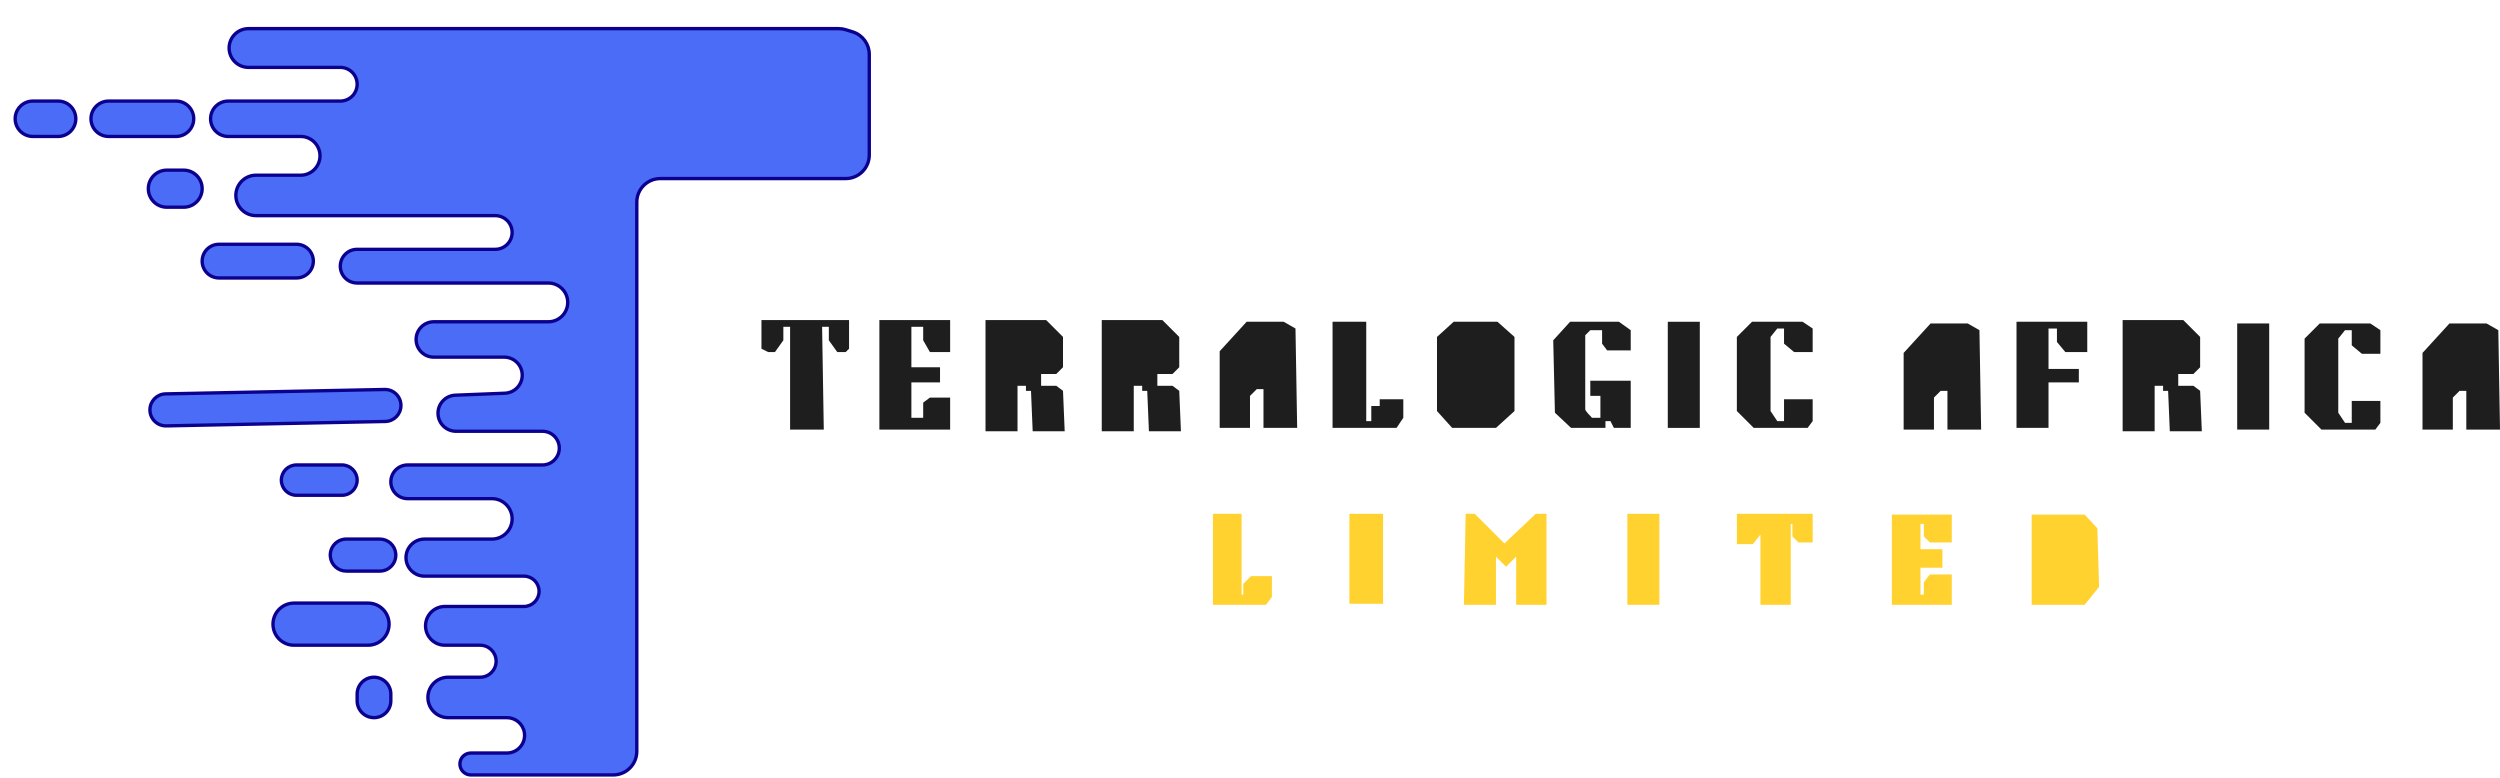 <svg width="742" height="231" viewBox="0 0 742 231" fill="none" xmlns="http://www.w3.org/2000/svg">
<path d="M368 153H360.5V179H375.5L377 177V171.5H371.5L369.5 173.5V177H368V153Z" fill="#FFD230"/>
<path d="M410 153H401V178.692H410V153Z" fill="#FFD230"/>
<path d="M435.5 153L435 179H443.5V164L447 167.5L450.5 164V179H458.5V153H456L446.5 162L437.5 153H435.5Z" fill="#FFD230"/>
<path d="M483.5 153V179H492V153H483.5Z" fill="#FFD230"/>
<path d="M523 155V179H531V155H532.5V159L534 160.5H537.5V153H516V161H520L522 158.5V155H523Z" fill="#FFD230"/>
<path d="M562 153.232V179H578.79V171H573L571.5 173V177H569.5V168H576V163.5H569.5V155H571.5V159L573 160.5H578.79V153.232H562Z" fill="#FFD230"/>
<path d="M603.5 153.232V179H618.5L622.5 174L622 157L618.5 153.232H603.5Z" fill="#FFD230"/>
<path d="M368 153H360.5V179H375.5L377 177V171.5H371.5L369.5 173.5V177H368V153Z" stroke="#FFD230"/>
<path d="M410 153H401V178.692H410V153Z" stroke="#FFD230"/>
<path d="M435.5 153L435 179H443.5V164L447 167.5L450.5 164V179H458.5V153H456L446.5 162L437.5 153H435.5Z" stroke="#FFD230"/>
<path d="M483.5 153V179H492V153H483.5Z" stroke="#FFD230"/>
<path d="M523 155V179H531V155H532.5V159L534 160.5H537.5V153H516V161H520L522 158.5V155H523Z" stroke="#FFD230"/>
<path d="M562 153.232V179H578.79V171H573L571.5 173V177H569.5V168H576V163.5H569.5V155H571.5V159L573 160.5H578.79V153.232H562Z" stroke="#FFD230"/>
<path d="M603.5 153.232V179H618.5L622.5 174L622 157L618.5 153.232H603.5Z" stroke="#FFD230"/>
<g filter="url(#filter0_dd_21_5)">
<path d="M73.75 0.5H248.932C249.64 0.5 250.344 0.607 251.02 0.819L253.088 1.465C256.01 2.378 258 5.085 258 8.146V38C258 41.866 254.866 45 251 45H196C192.134 45 189 48.134 189 52V215C189 218.866 185.866 222 182 222H139.75C137.955 222 136.5 220.545 136.5 218.75C136.5 216.955 137.955 215.5 139.75 215.5H150.447C153.642 215.5 156.096 212.67 155.644 209.508C155.274 206.921 153.059 205 150.447 205H133C129.686 205 127 202.314 127 199C127 195.686 129.686 193 133 193H142.497C145.12 193 147.247 190.873 147.247 188.25C147.247 185.627 145.12 183.5 142.497 183.5H132.049C128.578 183.5 125.898 180.448 126.347 177.006C126.721 174.142 129.161 172 132.049 172H155.5C157.985 172 160 169.985 160 167.5C160 165.015 157.985 163 155.5 163H126C122.962 163 120.5 160.538 120.5 157.5C120.5 154.462 122.962 152 126 152H146C149.314 152 152 149.314 152 146C152 142.686 149.314 140 146 140H121C118.239 140 116 137.761 116 135C116 132.239 118.239 130 121 130H161C163.761 130 166 127.761 166 125C166 122.239 163.761 120 161 120H135.355C132.397 120 130 117.603 130 114.645C130 111.771 132.269 109.409 135.141 109.294L149.859 108.706C152.731 108.591 155 106.229 155 103.355C155 100.397 152.603 98 149.645 98H128.75C125.851 98 123.5 95.65 123.5 92.75C123.5 89.85 125.851 87.5 128.75 87.5H162.75C165.926 87.5 168.5 84.926 168.5 81.75C168.5 78.574 165.926 76 162.75 76H106C103.239 76 101 73.761 101 71C101 68.239 103.239 66 106 66H147C149.761 66 152 63.761 152 61C152 58.239 149.761 56 147 56H76C72.686 56 70 53.314 70 50C70 46.686 72.686 44 76 44H89.228C92.6 44 95.249 41.111 94.957 37.752C94.698 34.781 92.211 32.5 89.228 32.5H67.75C64.85 32.5 62.5 30.149 62.5 27.25C62.5 24.351 64.85 22 67.75 22H101C103.761 22 106 19.761 106 17C106 14.239 103.761 12 101 12H73.75C70.574 12 68 9.426 68 6.25C68 3.074 70.574 0.5 73.75 0.5Z" fill="url(#paint0_linear_21_5)"/>
<path d="M52.25 22H32.25C29.351 22 27 24.351 27 27.25C27 30.149 29.351 32.5 32.25 32.5H52.25C55.15 32.5 57.5 30.149 57.5 27.25C57.5 24.351 55.15 22 52.25 22Z" fill="url(#paint1_linear_21_5)"/>
<path d="M9.75 22H17.25C20.149 22 22.5 24.351 22.5 27.25C22.5 30.149 20.149 32.5 17.25 32.5H9.75C6.851 32.5 4.5 30.149 4.5 27.25C4.5 24.351 6.851 22 9.75 22Z" fill="url(#paint2_linear_21_5)"/>
<path d="M49.523 53.5H54.5C57.538 53.5 60 51.038 60 48C60 44.962 57.538 42.5 54.5 42.5H49.523C46.678 42.5 44.303 44.669 44.045 47.502C43.752 50.723 46.288 53.5 49.523 53.5Z" fill="url(#paint3_linear_21_5)"/>
<path d="M65 64.5H88C90.761 64.5 93 66.739 93 69.5C93 72.261 90.761 74.5 88 74.5H65C62.239 74.5 60 72.261 60 69.5C60 66.739 62.239 64.5 65 64.5Z" fill="url(#paint4_linear_21_5)"/>
<path d="M49.153 108.906L114.155 107.598C116.815 107.544 119 109.685 119 112.346C119 114.931 116.932 117.042 114.347 117.094L49.345 118.402C46.685 118.456 44.5 116.315 44.5 113.654C44.5 111.069 46.568 108.958 49.153 108.906Z" fill="url(#paint5_linear_21_5)"/>
<path d="M88 130H101.5C103.985 130 106 132.015 106 134.5C106 136.985 103.985 139 101.5 139H88C85.515 139 83.5 136.985 83.5 134.5C83.5 132.015 85.515 130 88 130Z" fill="url(#paint6_linear_21_5)"/>
<path d="M112.724 152H102.776C99.956 152 97.757 154.443 98.052 157.247C98.307 159.665 100.345 161.5 102.776 161.5H112.724C115.544 161.5 117.743 159.057 117.448 156.253C117.193 153.835 115.155 152 112.724 152Z" fill="url(#paint7_linear_21_5)"/>
<path d="M109.23 171H87.27C83.622 171 80.749 174.112 81.04 177.748C81.3 180.997 84.011 183.5 87.27 183.5H109.23C112.878 183.5 115.751 180.388 115.46 176.752C115.2 173.503 112.489 171 109.23 171Z" fill="url(#paint8_linear_21_5)"/>
<path d="M106 198V200C106 202.761 108.239 205 111 205C113.761 205 116 202.761 116 200V198C116 195.239 113.761 193 111 193C108.239 193 106 195.239 106 198Z" fill="url(#paint9_linear_21_5)"/>
<path d="M73.75 0.5H248.932C249.64 0.5 250.344 0.607 251.02 0.819L253.088 1.465C256.01 2.378 258 5.085 258 8.146V38C258 41.866 254.866 45 251 45H196C192.134 45 189 48.134 189 52V215C189 218.866 185.866 222 182 222H139.75C137.955 222 136.5 220.545 136.5 218.75C136.5 216.955 137.955 215.5 139.75 215.5H150.447C153.642 215.5 156.096 212.67 155.644 209.508C155.274 206.921 153.059 205 150.447 205H133C129.686 205 127 202.314 127 199C127 195.686 129.686 193 133 193H142.497C145.12 193 147.247 190.873 147.247 188.25C147.247 185.627 145.12 183.5 142.497 183.5H132.049C128.578 183.5 125.898 180.448 126.347 177.006C126.721 174.142 129.161 172 132.049 172H155.5C157.985 172 160 169.985 160 167.5C160 165.015 157.985 163 155.5 163H126C122.962 163 120.5 160.538 120.5 157.5C120.5 154.462 122.962 152 126 152H146C149.314 152 152 149.314 152 146C152 142.686 149.314 140 146 140H121C118.239 140 116 137.761 116 135C116 132.239 118.239 130 121 130H161C163.761 130 166 127.761 166 125C166 122.239 163.761 120 161 120H135.355C132.397 120 130 117.603 130 114.645C130 111.771 132.269 109.409 135.141 109.294L149.859 108.706C152.731 108.591 155 106.229 155 103.355C155 100.397 152.603 98 149.645 98H128.75C125.851 98 123.5 95.65 123.5 92.75C123.5 89.85 125.851 87.5 128.75 87.5H162.75C165.926 87.5 168.5 84.926 168.5 81.75C168.5 78.574 165.926 76 162.75 76H106C103.239 76 101 73.761 101 71C101 68.239 103.239 66 106 66H147C149.761 66 152 63.761 152 61C152 58.239 149.761 56 147 56H76C72.686 56 70 53.314 70 50C70 46.686 72.686 44 76 44H89.228C92.6 44 95.249 41.111 94.957 37.752C94.698 34.781 92.211 32.5 89.228 32.5H67.75C64.85 32.5 62.5 30.149 62.5 27.25C62.5 24.351 64.85 22 67.75 22H101C103.761 22 106 19.761 106 17C106 14.239 103.761 12 101 12H73.75C70.574 12 68 9.426 68 6.25C68 3.074 70.574 0.5 73.75 0.5Z" stroke="#0B018E"/>
<path d="M52.25 22H32.25C29.351 22 27 24.351 27 27.25C27 30.149 29.351 32.5 32.25 32.5H52.25C55.15 32.5 57.5 30.149 57.5 27.25C57.5 24.351 55.15 22 52.25 22Z" stroke="#0B018E"/>
<path d="M9.75 22H17.25C20.149 22 22.5 24.351 22.5 27.25C22.5 30.149 20.149 32.5 17.25 32.5H9.75C6.851 32.5 4.5 30.149 4.5 27.25C4.5 24.351 6.851 22 9.75 22Z" stroke="#0B018E"/>
<path d="M49.523 53.5H54.5C57.538 53.5 60 51.038 60 48C60 44.962 57.538 42.5 54.5 42.5H49.523C46.678 42.5 44.303 44.669 44.045 47.502C43.752 50.723 46.288 53.5 49.523 53.5Z" stroke="#0B018E"/>
<path d="M65 64.5H88C90.761 64.5 93 66.739 93 69.5C93 72.261 90.761 74.5 88 74.5H65C62.239 74.5 60 72.261 60 69.5C60 66.739 62.239 64.5 65 64.5Z" stroke="#0B018E"/>
<path d="M49.153 108.906L114.155 107.598C116.815 107.544 119 109.685 119 112.346C119 114.931 116.932 117.042 114.347 117.094L49.345 118.402C46.685 118.456 44.5 116.315 44.5 113.654C44.5 111.069 46.568 108.958 49.153 108.906Z" stroke="#0B018E"/>
<path d="M88 130H101.5C103.985 130 106 132.015 106 134.5C106 136.985 103.985 139 101.5 139H88C85.515 139 83.5 136.985 83.5 134.5C83.5 132.015 85.515 130 88 130Z" stroke="#0B018E"/>
<path d="M112.724 152H102.776C99.956 152 97.757 154.443 98.052 157.247C98.307 159.665 100.345 161.5 102.776 161.5H112.724C115.544 161.5 117.743 159.057 117.448 156.253C117.193 153.835 115.155 152 112.724 152Z" stroke="#0B018E"/>
<path d="M109.23 171H87.27C83.622 171 80.749 174.112 81.04 177.748C81.3 180.997 84.011 183.5 87.27 183.5H109.23C112.878 183.5 115.751 180.388 115.46 176.752C115.2 173.503 112.489 171 109.23 171Z" stroke="#0B018E"/>
<path d="M106 198V200C106 202.761 108.239 205 111 205C113.761 205 116 202.761 116 200V198C116 195.239 113.761 193 111 193C108.239 193 106 195.239 106 198Z" stroke="#0B018E"/>
</g>
<path d="M261 127.5V95H282V104.5H276L274 101V97H270.5V109H279V113.5H270.5V124H274V119.5L276 118H282V127.5H261Z" fill="url(#paint10_linear_21_5)"/>
<path d="M234.5 127.5V97H232.5V101L230 104.5H228L226 103.5V95H252V103.5L251 104.5H248.5L246 101V97H244L244.5 127.5H244H234.5Z" fill="url(#paint11_linear_21_5)"/>
<path d="M610.5 97.5H608V109.5H617V113.5H608V127H598.5V95.5H619.5V104.5H613L610.5 101.5V97.5Z" fill="url(#paint12_linear_21_5)"/>
<path d="M520 95.5L515.5 100V122L520.5 127H536.5L538 125V118.5H529.5V125H527.5L525.5 122V100L527.5 97.5H529.5V102L532.5 104.5H538V97.5L535 95.5H520Z" fill="url(#paint13_linear_21_5)"/>
<path d="M466 95.5L461 101L461.5 122.5L466.296 127H476.5V125H478L479 127H484V113H472V117.5H475V124H472.5C471.833 123.333 470.5 121.9 470.5 121.5V99.5L472 98H475.5V102L477 104H484V98L480.5 95.5H466Z" fill="url(#paint14_linear_21_5)"/>
<path d="M395.5 95.5V127H414.5L416.5 124V118.5H409.5V120.5H407V125H405.5V95.5H395.5Z" fill="url(#paint15_linear_21_5)"/>
<path d="M426.5 122V100L431.45 95.5H444.45L449.5 100V122L444 127H431L426.5 122Z" fill="url(#paint16_linear_21_5)"/>
<path d="M371 117.5L373 115.5H375V127H385L384.5 97.5L381 95.5H370L362 104.25V127H371V117.5Z" fill="url(#paint17_linear_21_5)"/>
<path d="M630 128V95H648L653 100V109L651 111H646.5V114.5H651L653 116L653.5 128H644L643.5 116H642V114.5H639.5V128H630Z" fill="url(#paint18_linear_21_5)"/>
<path d="M327 128V95H345L350 100V109L348 111H343.5V114.5H348L350 116L350.5 128H341L340.5 116H339V114.5H336.5V128H327Z" fill="url(#paint19_linear_21_5)"/>
<path d="M292.5 128V95H310.5L315.5 100V109L313.5 111H309V114.5H313.5L315.5 116L316 128H306.5L306 116H304.5V114.5H302V128H292.5Z" fill="url(#paint20_linear_21_5)"/>
<path d="M673.5 96H664V127.5H673.5V96Z" fill="url(#paint21_linear_21_5)"/>
<path d="M688.5 96L684 100.5V122.5L689 127.5H705L706.5 125.5V119H698V125.5H696L694 122.5V100.5L696 98H698V102.5L701 105H706.5V98L703.5 96H688.5Z" fill="url(#paint22_linear_21_5)"/>
<path d="M728 118L730 116H732V127.5H742L741.5 98L738 96H727L719 104.75V127.5H728V118Z" fill="url(#paint23_linear_21_5)"/>
<path d="M574 118L576 116H578V127.5H588L587.5 98L584 96H573L565 104.75V127.5H574V118Z" fill="url(#paint24_linear_21_5)"/>
<path d="M504.5 95.5H495V127H504.5V95.5Z" fill="url(#paint25_linear_21_5)"/>
<defs>
<filter id="filter0_dd_21_5" x="0" y="0" width="262.5" height="230.5" filterUnits="userSpaceOnUse" color-interpolation-filters="sRGB">
<feFlood flood-opacity="0" result="BackgroundImageFix"/>
<feColorMatrix in="SourceAlpha" type="matrix" values="0 0 0 0 0 0 0 0 0 0 0 0 0 0 0 0 0 0 127 0" result="hardAlpha"/>
<feOffset dy="4"/>
<feGaussianBlur stdDeviation="2"/>
<feComposite in2="hardAlpha" operator="out"/>
<feColorMatrix type="matrix" values="0 0 0 0 0 0 0 0 0 0 0 0 0 0 0 0 0 0 0.25 0"/>
<feBlend mode="normal" in2="BackgroundImageFix" result="effect1_dropShadow_21_5"/>
<feColorMatrix in="SourceAlpha" type="matrix" values="0 0 0 0 0 0 0 0 0 0 0 0 0 0 0 0 0 0 127 0" result="hardAlpha"/>
<feOffset dy="4"/>
<feGaussianBlur stdDeviation="2"/>
<feComposite in2="hardAlpha" operator="out"/>
<feColorMatrix type="matrix" values="0 0 0 0 0 0 0 0 0 0 0 0 0 0 0 0 0 0 0.25 0"/>
<feBlend mode="normal" in2="effect1_dropShadow_21_5" result="effect2_dropShadow_21_5"/>
<feBlend mode="normal" in="SourceGraphic" in2="effect2_dropShadow_21_5" result="shape"/>
</filter>
<linearGradient id="paint0_linear_21_5" x1="131.25" y1="0.5" x2="131.25" y2="222" gradientUnits="userSpaceOnUse">
<stop offset="1" stop-color="#4A6CF7"/>
</linearGradient>
<linearGradient id="paint1_linear_21_5" x1="131.25" y1="0.5" x2="131.25" y2="222" gradientUnits="userSpaceOnUse">
<stop offset="1" stop-color="#4A6CF7"/>
</linearGradient>
<linearGradient id="paint2_linear_21_5" x1="131.25" y1="0.5" x2="131.25" y2="222" gradientUnits="userSpaceOnUse">
<stop offset="1" stop-color="#4A6CF7"/>
</linearGradient>
<linearGradient id="paint3_linear_21_5" x1="131.25" y1="0.5" x2="131.25" y2="222" gradientUnits="userSpaceOnUse">
<stop offset="1" stop-color="#4A6CF7"/>
</linearGradient>
<linearGradient id="paint4_linear_21_5" x1="131.25" y1="0.5" x2="131.25" y2="222" gradientUnits="userSpaceOnUse">
<stop offset="1" stop-color="#4A6CF7"/>
</linearGradient>
<linearGradient id="paint5_linear_21_5" x1="131.25" y1="0.5" x2="131.25" y2="222" gradientUnits="userSpaceOnUse">
<stop offset="1" stop-color="#4A6CF7"/>
</linearGradient>
<linearGradient id="paint6_linear_21_5" x1="131.25" y1="0.5" x2="131.25" y2="222" gradientUnits="userSpaceOnUse">
<stop offset="1" stop-color="#4A6CF7"/>
</linearGradient>
<linearGradient id="paint7_linear_21_5" x1="131.25" y1="0.5" x2="131.25" y2="222" gradientUnits="userSpaceOnUse">
<stop offset="1" stop-color="#4A6CF7"/>
</linearGradient>
<linearGradient id="paint8_linear_21_5" x1="131.25" y1="0.5" x2="131.25" y2="222" gradientUnits="userSpaceOnUse">
<stop offset="1" stop-color="#4A6CF7"/>
</linearGradient>
<linearGradient id="paint9_linear_21_5" x1="131.25" y1="0.5" x2="131.25" y2="222" gradientUnits="userSpaceOnUse">
<stop offset="1" stop-color="#4A6CF7"/>
</linearGradient>
<linearGradient id="paint10_linear_21_5" x1="271.5" y1="95" x2="271.5" y2="127.5" gradientUnits="userSpaceOnUse">
<stop offset="1" stop-color="#1E1E1E"/>
</linearGradient>
<linearGradient id="paint11_linear_21_5" x1="239" y1="95" x2="239" y2="127.5" gradientUnits="userSpaceOnUse">
<stop offset="1" stop-color="#1E1E1E"/>
</linearGradient>
<linearGradient id="paint12_linear_21_5" x1="609" y1="95.5" x2="609" y2="127" gradientUnits="userSpaceOnUse">
<stop offset="1" stop-color="#1E1E1E"/>
</linearGradient>
<linearGradient id="paint13_linear_21_5" x1="526.75" y1="95.5" x2="526.75" y2="127" gradientUnits="userSpaceOnUse">
<stop offset="1" stop-color="#1E1E1E"/>
</linearGradient>
<linearGradient id="paint14_linear_21_5" x1="472.5" y1="95.5" x2="472.5" y2="127" gradientUnits="userSpaceOnUse">
<stop offset="1" stop-color="#1E1E1E"/>
</linearGradient>
<linearGradient id="paint15_linear_21_5" x1="406" y1="95.5" x2="406" y2="127" gradientUnits="userSpaceOnUse">
<stop offset="1" stop-color="#1E1E1E"/>
</linearGradient>
<linearGradient id="paint16_linear_21_5" x1="438" y1="95.5" x2="438" y2="127" gradientUnits="userSpaceOnUse">
<stop offset="1" stop-color="#1E1E1E"/>
</linearGradient>
<linearGradient id="paint17_linear_21_5" x1="373.5" y1="95.5" x2="373.5" y2="127" gradientUnits="userSpaceOnUse">
<stop offset="1" stop-color="#1E1E1E"/>
</linearGradient>
<linearGradient id="paint18_linear_21_5" x1="641.75" y1="95" x2="641.75" y2="128" gradientUnits="userSpaceOnUse">
<stop offset="1" stop-color="#1E1E1E"/>
</linearGradient>
<linearGradient id="paint19_linear_21_5" x1="338.75" y1="95" x2="338.75" y2="128" gradientUnits="userSpaceOnUse">
<stop offset="1" stop-color="#1E1E1E"/>
</linearGradient>
<linearGradient id="paint20_linear_21_5" x1="304.25" y1="95" x2="304.25" y2="128" gradientUnits="userSpaceOnUse">
<stop offset="1" stop-color="#1E1E1E"/>
</linearGradient>
<linearGradient id="paint21_linear_21_5" x1="668.75" y1="96" x2="668.75" y2="127.5" gradientUnits="userSpaceOnUse">
<stop offset="1" stop-color="#1E1E1E"/>
</linearGradient>
<linearGradient id="paint22_linear_21_5" x1="695.25" y1="96" x2="695.25" y2="127.5" gradientUnits="userSpaceOnUse">
<stop offset="1" stop-color="#1E1E1E"/>
</linearGradient>
<linearGradient id="paint23_linear_21_5" x1="730.5" y1="96" x2="730.5" y2="127.5" gradientUnits="userSpaceOnUse">
<stop offset="1" stop-color="#1E1E1E"/>
</linearGradient>
<linearGradient id="paint24_linear_21_5" x1="576.5" y1="96" x2="576.5" y2="127.5" gradientUnits="userSpaceOnUse">
<stop offset="1" stop-color="#1E1E1E"/>
</linearGradient>
<linearGradient id="paint25_linear_21_5" x1="499.75" y1="95.5" x2="499.75" y2="127" gradientUnits="userSpaceOnUse">
<stop offset="1" stop-color="#1E1E1E"/>
</linearGradient>
</defs>
</svg>

